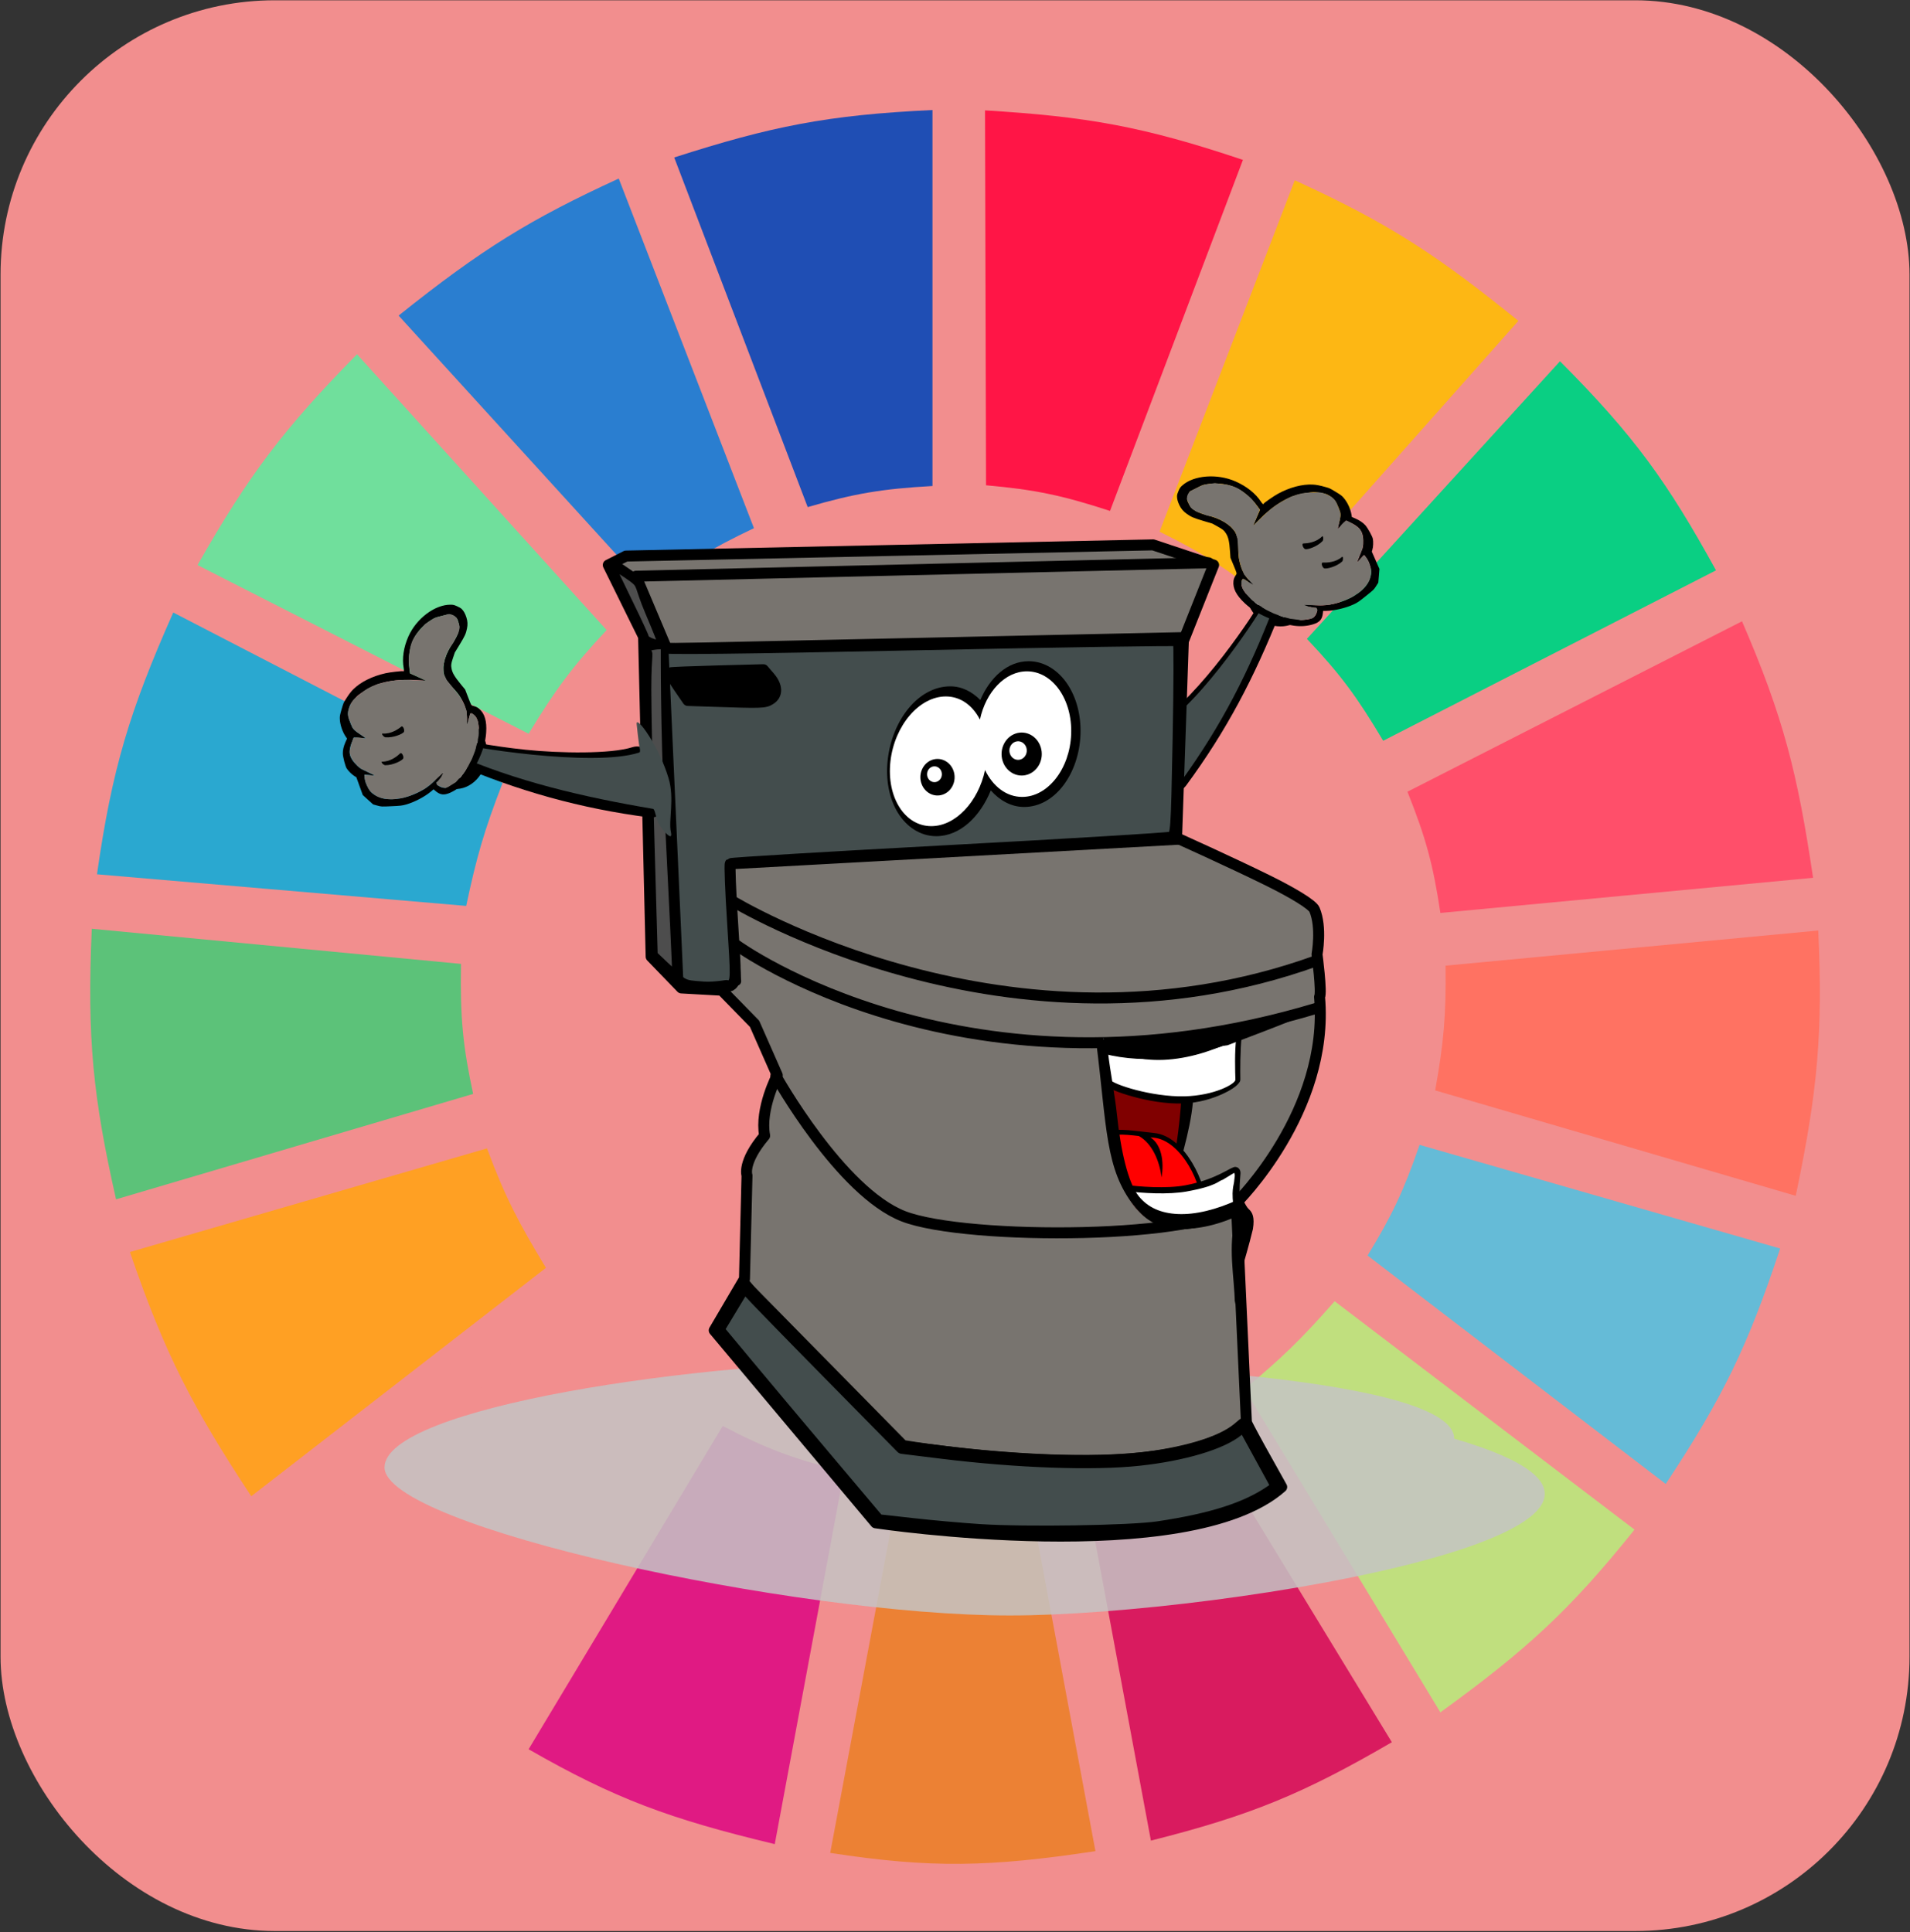 <svg width="686" height="694" viewBox="0 0 686 694" fill="none" xmlns="http://www.w3.org/2000/svg">
<rect x="0" y="0" width="686" height="694" fill="#333333" stroke="none"/>
<rect x="0.197" y="0.101" width="685.626" height="693.507" rx="98.51" fill="#F28E8E"/>
<g clip-path="url(#clip0)">
<path d="M290.092 182.144L242.153 56.56C276.964 45.382 297.12 41.294 334.918 39.52V174.571C316.953 175.578 307.11 177.2 290.092 182.144Z" fill="#1F4EB4"/>
<path d="M354.149 174.308L353.781 39.651C390.232 41.858 410.493 45.36 446.41 57.432L398.676 183.518C381.547 177.934 371.784 175.873 354.149 174.308Z" fill="#FF1546"/>
<path d="M416.473 190.978L465.034 64.763C499.56 80.516 516.708 92.118 545.347 115.249L455.695 216.222C441.676 205.016 433.292 199.276 416.473 190.978Z" fill="#FDB714"/>
<path d="M469.395 229.474L560.291 129.764C586.956 156.505 598.861 173.147 616.323 204.862L496.788 266.077C487.556 250.581 481.683 242.471 469.395 229.474Z" fill="#0ACF83"/>
<path d="M505.505 284.378L625.663 223.164C640.552 257.555 645.636 277.892 651.189 315.301L517.334 327.922C514.709 310.462 512.117 300.936 505.505 284.378Z" fill="#FF4F6A"/>
<path d="M515.464 391.661C518.461 374.894 519.416 365.151 519.199 346.854L653.054 334.233C654.716 370.919 652.89 391.767 644.96 429.525L515.464 391.661Z" fill="#FF7262"/>
<path d="M491.183 450.982C499.96 436.566 504.092 427.897 509.86 411.224L639.357 448.458C627.77 483.481 618.778 501.998 598.266 533.022L491.183 450.982Z" fill="#65BBD7"/>
<path d="M587.061 549.43L479.355 467.39C467.521 480.885 460.41 487.761 446.98 498.944L517.332 615.062C548.487 592.483 563.933 578.246 587.061 549.43Z" fill="#C0DF7E"/>
<path d="M499.901 625.79L429.549 510.303C414.286 518.016 405.347 521.83 388.459 527.342L413.362 661.131C449.04 652.136 468 644.362 499.901 625.79Z" fill="#D91B5F"/>
<path d="M323.088 532.391C340.834 533.554 350.785 533.206 368.536 531.129L393.439 664.917C355.376 670.652 334.461 671.123 298.185 665.548L323.088 532.391Z" fill="#EC8134"/>
<path d="M189.855 628.315L259.584 512.197C275.393 520.465 284.983 523.984 303.165 528.605L278.262 662.393C240.618 653.351 221.033 646.202 189.855 628.315Z" fill="#E01A83"/>
<path d="M102.07 553.216L208.531 470.545C220.403 484.514 228.124 491.178 242.773 502.099L172.422 617.586C141.628 596.301 125.856 582.636 102.07 553.216Z" fill="#F28E8E"/>
<path d="M90.243 537.439C69.066 505.287 59.184 486.254 46.662 449.72L174.914 412.486C181.319 429.736 186.177 439.072 196.081 455.4L90.243 537.439Z" fill="#FFA023"/>
<path d="M41.681 430.788C33.442 394.265 31.21 373.08 32.965 333.602L165.574 346.224C165.235 365.774 166.279 375.937 169.932 392.923L41.681 430.788Z" fill="#5CC279"/>
<path d="M34.833 314.039L167.443 325.398C171.122 308.002 173.88 298.319 180.517 281.223L62.227 220.008C46.505 255.468 40.271 275.999 34.833 314.039Z" fill="#2AA8D0"/>
<path d="M70.943 202.969C89.479 170.335 102.107 153.828 128.221 127.24L217.872 226.319C205.741 239.285 199.622 247.457 189.856 263.552L70.943 202.969Z" fill="#70DF9C"/>
<path d="M233.437 212.435C246.887 202.298 254.98 197.223 270.792 189.717L222.231 64.132C190.631 78.647 173.281 89.272 143.163 113.356L233.437 212.435Z" fill="#2A7ED0"/>
<path d="M522.297 516.758C630.658 548.281 439.861 580.264 362.712 580.264C285.563 580.264 138.11 548.406 138.11 527.061C138.11 505.716 249.907 488.708 327.056 488.708C404.206 488.708 522.297 495.413 522.297 516.758Z" fill="#C4C4C4" fill-opacity="0.85"/>
<path d="M469.382 207.902C472.708 213.563 470.904 220.604 465.353 223.627C459.801 226.65 452.605 224.51 449.279 218.848C445.954 213.186 447.758 206.146 453.309 203.123C458.86 200.1 466.057 202.24 469.382 207.902Z" fill="black"/>
<path d="M466.247 209.061C468.746 213.316 467.39 218.606 463.219 220.877C459.048 223.149 453.641 221.541 451.142 217.287C448.643 213.032 449.999 207.742 454.17 205.471C458.341 203.2 463.748 204.807 466.247 209.061Z" fill="white"/>
<path d="M455.948 213.267C454.423 213.536 453.116 214.743 452.496 216.426C452.494 216.434 452.458 216.419 452.455 216.426C452.455 216.427 452.413 216.514 452.413 216.514C452.413 216.515 452.375 216.591 452.371 216.602C452.367 216.613 452.374 216.638 452.37 216.646C452.365 216.661 452.378 216.669 452.37 216.69C452.363 216.709 452.334 216.714 452.328 216.733C452.294 216.815 452.251 216.907 452.201 216.997C452.045 217.28 451.748 217.708 451.403 218.269C450.726 219.372 449.815 220.9 448.633 222.657C446.26 226.184 442.992 230.811 439.298 235.601C431.913 245.177 422.617 255.486 416.1 259.163C414.777 259.91 413.884 261.164 413.426 262.498C412.979 263.798 412.835 265.202 412.877 266.623C412.96 269.451 413.745 272.497 414.813 275.267C415.88 278.032 417.239 280.533 418.949 282.243C419.796 283.091 420.823 283.889 422.169 284.042C423.613 284.206 425.063 283.435 425.973 282.199C440.733 262.153 450.387 243.497 459.716 220.155C460.266 218.777 460.548 217.442 460.222 216.118C459.876 214.712 458.835 213.679 457.631 213.354C457.074 213.204 456.491 213.171 455.948 213.266V213.267Z" fill="black"/>
<path d="M454.398 216.168C455.161 213.464 459.185 213.595 457.502 217.955C448.386 241.58 438.918 260.261 424.305 280.488C420.267 286.078 411.068 264.152 416.902 260.835C431.58 252.485 453.789 218.328 454.399 216.168H454.398Z" fill="#434D4D"/>
<path fill-rule="evenodd" clip-rule="evenodd" d="M218.469 202.95L231.151 228.672L233.868 343.62L244.739 354.867L259.233 355.677L271.01 367.734L279.162 386.225C279.162 386.225 272.822 398.282 274.632 407.925C266.48 417.568 268.292 422.234 268.292 422.234L267.385 459.363L256.516 477.853L314.492 546.987C314.492 546.987 426.819 563.858 460.337 534.12C446.757 510.006 447.662 510.816 447.662 510.816L444.04 432.039C444.04 432.039 477.552 399.077 473.931 358.091C474.836 356.487 473.026 342.81 473.026 342.81C473.026 342.81 474.836 333.169 472.12 326.738C471.366 324.945 464.48 320.742 455.069 316.11C441.448 309.409 422.575 300.936 422.575 300.936L425.014 230.279L435.878 202.95L414.15 195.715L224.82 199.734L218.474 202.95L218.469 202.95Z" fill="#78746F" stroke="black" stroke-width="3.94" stroke-linecap="round" stroke-linejoin="round"/>
<path d="M268.297 461.777L324.461 518.854C324.461 518.854 418.676 534.93 445.85 511.611" stroke="black" stroke-width="3.185" stroke-linecap="round" stroke-linejoin="round"/>
<path fill-rule="evenodd" clip-rule="evenodd" d="M242.022 242.336L273.728 241.532C273.728 241.532 282.787 249.57 274.633 251.178C266.481 252.785 258.329 250.374 258.329 250.374H247.457L242.022 242.336Z" fill="black" stroke="black" stroke-width="3.185" stroke-linecap="round" stroke-linejoin="round"/>
<path d="M231.155 230.278L238.402 232.689L424.11 228.67H425.016" stroke="black" stroke-width="3.185" stroke-linecap="round" stroke-linejoin="round"/>
<path d="M239.309 232.69L228.438 206.968L434.065 202.146" stroke="black" stroke-width="3.94" stroke-linecap="round" stroke-linejoin="round"/>
<path d="M221.189 202.95L229.342 208.577" stroke="black" stroke-width="3.185" stroke-linecap="round" stroke-linejoin="round"/>
<path d="M262.887 323.545C262.887 323.545 362.681 384.767 472.779 345.107" stroke="black" stroke-width="3.94" stroke-linecap="round" stroke-linejoin="round"/>
<path d="M264.664 339.595C264.664 339.595 347.474 399.902 473.02 362.111" stroke="black" stroke-width="3.94" stroke-linecap="round" stroke-linejoin="round"/>
<path d="M423.203 301.821L261.87 310.663L264.601 352.452" stroke="black" stroke-width="3.194" stroke-linecap="round" stroke-linejoin="round"/>
<path d="M278.659 386.445C278.659 386.445 301.816 428.019 324.462 436.867C347.109 445.7 434.466 445.156 444.439 432.289" stroke="black" stroke-width="3.94" stroke-linecap="round" stroke-linejoin="round"/>
<path d="M352.036 549.813C345.809 549.416 335.006 548.459 328.031 547.679L315.349 546.265L297.041 524.551C286.973 512.626 274.01 497.183 268.232 490.234L257.729 477.617L262.557 469.623L267.384 461.629L269.173 463.808C270.156 465.001 282.899 478.103 297.489 492.913L324.016 519.854L338.253 521.606C365.244 524.933 392.61 525.92 409.126 524.124C425.011 522.416 438.797 518.294 444.435 513.583L446.699 511.684L452.844 522.916L458.99 534.149L456.918 535.592C447.892 541.878 435.313 545.927 415.903 548.812C405.999 550.284 368.454 550.873 352.036 549.813Z" fill="#434D4D" stroke="black" stroke-width="4.732" stroke-linecap="round" stroke-linejoin="round"/>
<path d="M252.707 354.542C244.668 353.924 245.487 354.395 237.42 345.842L234.892 343.162L233.726 296.807C233.085 271.314 232.539 246.254 232.512 241.121L232.464 231.788L236.047 232.636C238.637 233.25 265.006 232.956 331.149 231.573C381.489 230.522 422.93 229.889 423.231 230.166C423.547 230.443 423.506 246.273 423.135 265.345C422.463 299.649 422.436 300.029 420.543 300.682C419.487 301.047 383.56 303.225 340.716 305.523C297.868 307.821 262.581 309.935 262.3 310.221C262.017 310.508 262.39 320.05 263.128 331.43C264.412 351.244 264.4 352.187 262.821 353.732C261.914 354.63 259.825 354.204 260.123 354.145C263.394 353.526 256.77 354.866 252.707 354.542ZM276.651 251.212C279.32 249.553 279.23 246.441 276.418 243.17L274.172 240.557L257.621 240.991C248.518 241.23 240.925 241.536 240.747 241.673C240.568 241.808 241.913 244.097 243.734 246.759L247.047 251.598L254.929 251.866C273.822 252.506 274.607 252.483 276.651 251.212Z" fill="#434D4D" stroke="black" stroke-width="3.94" stroke-linecap="round" stroke-linejoin="round"/>
<path d="M238.405 231.084L243.842 352.469L245.652 353.264" stroke="black" stroke-width="3.185" stroke-linecap="round" stroke-linejoin="round"/>
<path d="M238.698 346.24L235.111 342.825L233.959 302.272C233.325 279.968 232.812 255.302 232.819 247.456C232.83 233.733 233.991 234.757 232.298 233.742C230.474 232.648 238.405 231.552 238.427 232.414C238.447 233.187 238.233 261.498 239.821 292.655C241.408 323.813 242.611 349.391 242.495 349.479C242.38 349.582 240.671 348.124 238.698 346.24Z" fill="#4D4D4D" stroke="black" stroke-width="2.211" stroke-linecap="round" stroke-linejoin="round"/>
<path d="M234.506 230.467C233.135 230.016 232.015 229.32 232.015 228.916C232.015 228.514 229.365 222.78 226.126 216.173C222.888 209.566 220.238 203.972 220.238 203.743C220.238 203.513 224.569 206.262 226.748 207.846C230.318 210.442 228.622 210.17 232.816 220.049C235.375 226.079 237.363 231.075 237.233 231.15C237.103 231.225 235.876 230.917 234.506 230.467Z" fill="#4D4D4D" stroke="black" stroke-width="2.096" stroke-linecap="round" stroke-linejoin="round"/>
<path d="M398.649 387.688L399.559 406.713C400.456 414.573 401.825 422.077 404.229 427.79C408.651 428.401 415.13 428.837 420.835 428.51C423.138 419.549 427.511 406.653 428.463 395.723C428.599 394.161 426.084 395.282 426.183 393.744C425.946 393.754 425.716 393.789 425.476 393.794C413.917 394.057 399.909 389.581 398.648 387.688L398.649 387.688Z" fill="black"/>
<path d="M398.645 387.688L399.555 406.715C400.451 414.576 401.818 422.081 404.221 427.795C408.215 428.359 413.877 428.793 419.15 428.631C421.36 419.587 423.081 409.28 424.042 398.227C424.173 396.727 424.26 395.247 424.36 393.769C413.04 393.744 399.866 389.522 398.645 387.688L398.645 387.688Z" fill="#800000"/>
<path d="M407.13 406.139C404.382 405.855 401.832 405.672 399.535 405.966C400.756 417.027 402.874 427.501 407.466 433.369C409.919 436.503 413.03 438.7 416.648 439.991C419.721 440.437 422.614 440.842 425.139 440.801C427.066 440.77 428.858 440.494 430.334 439.407C431.81 438.321 432.747 436.386 432.952 434.028C433.364 429.313 431.441 423.118 428.179 417.671C424.917 412.225 420.199 407.503 414.492 406.959L407.13 406.139L407.13 406.139Z" fill="black"/>
<path d="M406.975 407.815C404.282 407.536 401.817 407.427 399.727 407.675C400.975 418.088 403.104 427.803 407.458 433.365C408.81 435.092 410.36 436.502 412.087 437.663C422.008 438.653 430.756 441.812 431.448 433.88C432.147 425.873 424.377 409.591 414.34 408.634C413.947 408.597 413.578 408.565 413.186 408.524C417.165 411.109 418.157 417.178 417.181 422.917C416.483 416.956 413.735 410.644 409.034 408.049C408.356 407.971 407.633 407.881 406.975 407.813L406.975 407.815Z" fill="#FF0000"/>
<path d="M445.965 372.185C428.242 374.564 405.636 383.747 395.416 372.925C396.779 377.87 397.337 381.803 397.962 390.522C398.527 390.867 399.22 391.217 400.058 391.587C401.824 392.366 404.178 393.147 406.849 393.884C412.191 395.359 418.865 396.568 424.96 396.352C430.624 396.15 435.668 394.553 439.322 392.837C441.149 391.98 442.63 391.121 443.675 390.3C444.198 389.89 444.601 389.464 444.912 389.08C445.222 388.696 445.504 388.332 445.49 387.719C445.429 385.013 445.408 377.1 445.965 372.185L445.965 372.185Z" fill="black"/>
<path d="M444.963 372.714C427.639 382.187 406.371 384.214 396.34 373.597C396.672 374.799 396.014 371.528 396.263 373.049C396.507 374.138 396.635 375.212 396.722 376.279C396.724 376.291 396.718 376.305 396.719 376.318C397.067 379.182 397.356 382.468 397.613 385.883C397.824 386.517 398.113 387.106 398.482 387.657C399.749 389.549 413.78 394.055 425.389 393.791C436.16 393.546 443.762 389.311 443.711 387.827C443.624 385.3 443.383 377.385 444.012 373.096L444.963 372.714Z" fill="white"/>
<path d="M443.811 419.147C443.368 419.104 443.081 419.259 442.803 419.366C442.433 419.507 442.04 419.703 441.625 419.922C440.796 420.362 439.758 420.941 438.37 421.62C435.594 422.976 431.514 424.667 425.688 425.765C419.166 426.994 408.846 426.309 403.44 425.46C404.521 428.563 405.864 431.257 407.515 433.362C415.325 443.318 429.803 443.691 445.998 436.115C445.405 432.273 445.221 429.39 445.219 427.267C445.216 424.567 445.482 423.04 445.545 421.515C445.559 421.187 445.542 420.801 445.364 420.356C445.186 419.912 444.771 419.441 444.294 419.271C444.108 419.205 443.958 419.161 443.811 419.147L443.811 419.147ZM446.46 438.913C446.009 440.933 445.626 442.851 445.28 444.742C446.194 443.384 446.666 441.643 446.598 439.752C446.593 439.645 446.578 439.538 446.556 439.434C446.52 439.244 446.494 439.099 446.46 438.913L446.46 438.913Z" fill="black"/>
<path d="M439.165 423.76C437.682 424.046 437.336 425.97 426.16 427.98C419.676 429.146 410.196 428.606 404.358 427.797C405.254 429.915 406.29 431.817 407.507 433.368C415.143 443.099 427.577 442.647 443.334 435.593C441.958 426.976 443.229 426.042 443.32 423.774C443.337 423.369 443.72 421.916 443.259 421.279L439.165 423.76Z" fill="white"/>
<path d="M393.685 373.979C397.606 405.1 396.872 419.979 407.46 433.343C415.554 443.561 427.193 444.07 443.89 435.85C440.856 448.636 443.349 458.031 443.527 468.506C444.732 458.347 446.839 454.447 449.992 441.5C450.684 437.212 449.843 435.501 448.471 434.253C447.099 433.005 446.621 429.982 444.976 430.762C436.819 434.605 429.217 436.342 423.059 436.068C416.9 435.794 412.316 433.704 409.062 429.753C405.11 424.955 402.48 412.972 401.182 400.505C400.403 393.023 398.692 384.633 397.959 378.005C405.783 381.677 431.2 376.431 440.837 375.469C529.616 341.944 407.943 382.989 397.708 373.23L393.685 373.979Z" fill="black"/>
<path d="M396.34 377.954C411.912 382.037 429.148 379.358 444.125 373.362" stroke="black" stroke-width="0.985"/>
<path d="M369.473 237.505C361.818 237.505 355.534 243.385 352.092 251.441C349.166 248.485 345.495 246.528 341.3 246.528C329.857 246.528 320.386 258.646 318.827 273.015C318.047 280.2 319.39 286.871 322.465 291.909C325.539 296.947 330.531 300.351 336.249 300.351C344.821 300.351 352.008 293.343 355.852 283.913C359.034 287.483 363.148 289.854 367.816 289.854C378.965 289.854 387.559 277.815 388.066 263.813C388.32 256.815 386.54 250.365 383.256 245.545C379.973 240.724 375.048 237.505 369.473 237.505V237.505Z" fill="black"/>
<path d="M368.838 241.134C360.947 241.134 354.08 248.543 351.953 258.465C349.357 253.393 345.005 250.157 339.707 250.157C330.177 250.157 321.256 260.614 319.812 273.472C318.368 286.33 324.953 296.743 334.482 296.743C343.221 296.743 351.377 287.969 353.793 276.598C356.595 282.446 361.442 286.246 367.125 286.246C376.359 286.246 384.256 276.149 384.721 263.69C385.187 251.23 378.072 241.133 368.839 241.133L368.838 241.134Z" fill="white"/>
<path d="M373.818 268.462C375.051 272.517 372.975 276.872 369.18 278.19C365.386 279.508 361.31 277.288 360.077 273.233C358.844 269.178 360.921 264.823 364.715 263.505C368.51 262.187 372.585 264.407 373.818 268.462V268.462Z" fill="black"/>
<path d="M368.633 268.563C369.166 270.319 368.267 272.204 366.625 272.774C364.983 273.344 363.219 272.384 362.685 270.629C362.151 268.873 363.05 266.988 364.693 266.418C366.335 265.848 368.099 266.808 368.633 268.563V268.563Z" fill="white"/>
<path d="M342.558 277.139C343.607 280.589 341.84 284.294 338.612 285.415C335.384 286.536 331.917 284.648 330.868 281.198C329.819 277.748 331.586 274.043 334.814 272.922C338.042 271.801 341.509 273.689 342.558 277.139Z" fill="black"/>
<path d="M338.15 277.225C338.604 278.718 337.839 280.322 336.442 280.807C335.045 281.292 333.544 280.475 333.09 278.982C332.636 277.489 333.401 275.885 334.798 275.4C336.195 274.914 337.696 275.732 338.15 277.225Z" fill="white"/>
<path d="M155.179 278.415C158.598 283.961 165.351 285.057 170.26 280.862C175.17 276.668 176.379 268.772 172.96 263.226C169.54 257.681 162.788 256.585 157.878 260.779C152.968 264.974 151.76 272.87 155.179 278.415Z" fill="black"/>
<path d="M157.476 275.824C160.045 279.991 165.119 280.814 168.808 277.662C172.498 274.511 173.406 268.578 170.836 264.411C168.267 260.244 163.194 259.421 159.504 262.572C155.815 265.724 154.907 271.657 157.476 275.824Z" fill="white"/>
<path d="M160.636 265.888C161.97 264.867 163.799 264.725 165.447 265.493C165.454 265.495 165.471 265.456 165.478 265.46C165.478 265.46 165.571 265.492 165.571 265.492C165.573 265.492 165.654 265.519 165.665 265.524C165.675 265.528 165.688 265.553 165.696 265.556C165.711 265.563 165.707 265.58 165.727 265.588C165.745 265.598 165.771 265.578 165.789 265.588C165.872 265.622 165.969 265.656 166.069 265.684C166.386 265.771 166.91 265.855 167.562 266C168.845 266.285 170.603 266.702 172.724 267.073C176.983 267.819 182.688 268.673 188.826 269.308C201.097 270.577 219.361 270.864 227.096 268.399C228.666 267.899 230.194 268.125 231.409 268.759C232.593 269.377 233.589 270.316 234.441 271.417C236.136 273.607 237.382 276.525 238.219 279.462C239.055 282.395 239.481 285.363 239.121 288.019C238.943 289.335 238.584 290.759 237.556 291.953C236.453 293.235 234.762 293.818 233.231 293.62C208.403 290.403 186.043 284.134 162.644 274.084C161.263 273.491 160.114 272.714 159.429 271.458C158.701 270.124 158.757 268.514 159.434 267.304C159.747 266.744 160.162 266.252 160.636 265.888L160.636 265.888Z" fill="black"/>
<path d="M163.845 266.832C161.373 265.414 158.442 268.739 162.768 270.665C185.193 280.645 209.575 286.31 234.553 290.538C235.276 290.66 235.53 293.8 236.543 295.823C237.213 297.227 241.898 303.056 240.958 298.872C240.034 294.762 242.326 286.845 240.118 279.506C236.56 267.68 228.327 256.638 228.664 260.067C228.928 262.75 229.211 265.071 229.483 267.156C229.649 268.43 230.223 270.097 229.586 270.305C212.698 275.807 165.82 267.966 163.844 266.832L163.845 266.832Z" fill="#434D4D"/>
<path d="M165.839 218.75C166.531 219.429 167.097 220.455 167.51 221.755C167.954 223.148 168.017 224.31 167.717 225.77C167.341 227.635 166.966 228.445 165.057 231.586L163.35 234.383L162.729 236.239C162.027 238.356 161.945 238.851 162.16 240.024C162.451 241.69 163.195 242.959 165.629 245.937L167.064 247.68L168.152 250.514C169.227 253.296 169.26 253.359 169.71 253.481C171.023 253.844 171.467 254.057 172.113 254.619C174.103 256.33 174.885 259.017 174.612 263.149C174.392 266.456 173.472 269.616 171.619 273.444C168.649 279.582 165.787 282.863 161.819 284.684C159.458 285.752 158.076 285.576 156.241 283.971L155.713 283.513L154.932 284.191C152.651 286.131 148.957 288.084 145.843 288.979C144.433 289.371 143.813 289.451 140.6 289.59C136.99 289.759 136.952 289.756 135.489 289.352L134.015 288.943L132.154 287.263L130.288 285.564L129.136 282.369L127.984 279.173L127.252 278.727C126.364 278.175 125.139 276.973 124.528 276.034C124.019 275.255 123.152 271.913 123.126 270.627C123.1 269.419 123.445 267.949 124.085 266.543L124.649 265.288L124.186 264.625C122.963 262.826 122.094 260.207 122.047 258.14C122.023 257.185 122.103 256.798 122.689 254.752C123.354 252.477 123.373 252.439 124.129 251.245C125.254 249.457 126.006 248.45 126.901 247.575C129.517 244.978 133.704 242.885 138.468 241.823C140.117 241.452 144.459 240.958 144.765 241.105C145.082 241.257 145.152 240.913 144.992 240.018C144.344 236.53 144.949 232.496 146.689 228.582C149.538 222.165 156.219 217.149 161.832 217.203C162.762 217.209 163.048 217.268 164.133 217.742C165.001 218.127 165.503 218.431 165.839 218.75ZM158.854 221.199C156.421 221.791 156.206 221.877 154.986 222.643C152.748 224.037 151.116 225.581 149.62 227.709C147.311 230.988 146.412 235.573 147.085 240.631L147.251 241.874L150.192 243.192L153.133 244.511L150.398 244.33C148.895 244.237 147.592 244.161 147.52 244.174C147.431 244.194 146.664 244.203 145.799 244.197C142.587 244.179 138.904 244.722 136.208 245.597C134.203 246.254 132.898 246.901 130.685 248.323C128.553 249.69 128.53 249.71 127.289 251.158C125.922 252.751 125.619 253.266 125.289 254.476C124.824 256.234 124.936 257.326 125.805 259.584C126.675 261.841 126.945 262.16 129.371 263.766C130.469 264.498 131.346 265.123 131.32 265.174C131.301 265.212 130.341 265.16 129.187 265.077L127.089 264.887L126.633 265.958C124.853 270.104 125.254 272.121 128.438 275.176C129.232 275.935 129.426 276.044 131.959 277.261C133.437 277.971 134.606 278.564 134.555 278.586C134.504 278.609 133.682 278.545 132.744 278.424C131.79 278.312 130.981 278.222 130.926 278.227C130.725 278.209 131.105 280.499 131.431 281.301C132.613 284.181 133.506 285.16 135.894 286.197C137.467 286.874 138.449 287.062 140.495 287.07C144.15 287.096 148.671 285.713 152.329 283.444C153.976 282.411 154.731 281.783 157.085 279.469C158.213 278.344 159.167 277.481 159.2 277.544C159.338 277.815 158.117 279.713 156.887 281.088C156.768 281.22 156.802 281.409 157.026 281.768C157.469 282.469 159.007 283.113 159.936 282.993C161.419 282.793 163.979 280.925 165.67 278.827C168.664 275.107 171.235 269.233 171.805 264.805C172.207 261.758 171.862 258.887 170.928 257.526C170.461 256.845 169.428 256.114 169.065 256.206C168.904 256.239 168.761 256.673 168.317 258.363C168.006 259.535 167.736 260.475 167.715 260.465C167.704 260.46 167.706 259.737 167.73 258.868C167.812 255.778 167.179 253.444 165.447 250.584C164.668 249.281 163.908 248.35 162.202 246.571C160.87 245.192 160.371 244.496 159.82 243.209C158.622 240.385 159.346 236.376 161.809 232.306C162.269 231.536 162.951 230.433 163.318 229.87C164.11 228.63 164.679 227.236 164.897 225.988C165.008 225.334 164.97 224.844 164.755 223.876C164.355 222.19 163.978 221.694 162.506 221.05L161.438 220.568L158.854 221.199Z" fill="black"/>
<path d="M158.581 257.628L159.862 258.338L161.198 260.222C161.934 261.252 162.558 262.165 162.578 262.253C162.605 262.329 162.381 262.253 162.084 262.063C161.78 261.886 160.802 261.306 159.895 260.791C157.685 259.51 155.938 258.041 155.574 257.159C155.491 256.962 155.516 256.706 155.616 256.487L155.79 256.146L156.537 256.536C156.953 256.752 157.872 257.241 158.581 257.628Z" fill="black"/>
<path d="M160.571 267.39C160.357 267.475 159.731 267.49 159.166 267.438C157.781 267.292 151.707 266.136 151.264 265.923C151.032 265.811 150.847 265.581 150.746 265.265C150.525 264.593 150.813 264.055 151.538 263.743C152.087 263.519 152.097 263.524 153.846 264.191C154.82 264.549 156.807 265.393 158.283 266.055L160.954 267.259L160.571 267.39Z" fill="black"/>
<path d="M159.139 272.734C159.055 272.898 153.513 274.891 152.105 275.253L150.468 275.678L149.801 275.31C149.04 274.897 148.929 274.702 149.181 274.21C149.478 273.629 150.143 273.383 152.312 273.024C155.35 272.534 159.327 272.368 159.139 272.734Z" fill="black"/>
<path d="M169.679 256.383L169.975 256.525C170.525 257.007 170.789 257.3 171.102 257.923L171.637 259.037L171.94 261.324L171.948 263.47L171.892 264.3L171.428 266.647L170.612 269.682L169.5 272.575L168.093 275.326L166.389 277.935L163.743 280.948L161.033 282.644L160.089 283.048L158.73 282.824L157.547 282.255L156.956 281.971L156.716 280.999C157.019 280.858 157.15 280.717 157.364 280.454L158.363 279.22L159.067 277.845L159.243 277.501L157.124 279.482L155.006 281.463L152.591 283.302L150.057 284.655L147.227 285.865L145.044 286.531L143.805 286.792L143.038 286.852C141.47 287.158 140.556 287.15 138.905 287.009L137.546 286.784C135.974 286.431 135.204 286.062 133.997 285.079C133.129 284.441 132.706 283.984 132.159 282.911C131.372 281.344 131.009 280.464 130.905 278.882C130.78 278.298 130.969 278.231 131.553 278.336L133.679 278.501C135.096 278.78 134.303 278.407 133.264 277.873L132.081 277.305L129.715 276.168L128.412 275.114C127.616 274.329 127.205 273.861 126.574 272.946C125.604 271.346 125.396 270.423 125.791 268.714C126.058 267.359 126.361 266.517 126.959 264.992C128.863 264.667 129.441 265.025 130.916 265.179C131.517 265.258 131.214 265.029 130.501 264.551L128.311 263.07C127.535 262.471 127.159 262.14 126.592 261.388L125.282 258.189C124.845 256.846 124.813 256.088 125.211 254.727C126.004 252.473 126.608 251.394 128.265 250.197C131.002 247.717 132.649 246.828 135.748 245.652C139.837 244.629 142.112 244.198 146.076 244.188L152.927 244.48L147.308 241.781L147.005 239.493C146.735 237.638 146.702 236.529 147.046 234.372C147.493 231.325 148.047 229.735 149.973 227.211L152.62 224.198L154.858 222.703C155.896 222.026 156.513 221.763 157.688 221.492L161.11 220.566C162.459 220.713 163.13 220.982 164.067 221.986L164.842 224.072L165.081 225.044L165.025 225.874L164.617 227.391L163.562 229.455L162.858 230.83L161.507 232.751L160.451 234.814L159.691 237.02L159.227 239.367L159.354 241.999L160.425 244.226L162.679 247.023L164.932 249.819L166.299 252.189L166.834 253.302L167.609 255.388L167.736 258.02L167.744 260.165L168.328 258.304L168.736 256.786C168.9 256.189 169.074 256.034 169.679 256.383Z" fill="#78746F"/>
<path d="M144.123 260.996C143.113 261.842 140.462 263.73 137.428 263.482C136.78 263.429 137.812 264.78 138.448 264.832C141.327 265.067 144.578 263.619 145.044 262.942C145.455 262.346 144.734 260.485 144.123 260.996L144.123 260.996Z" fill="black"/>
<path d="M143.726 270.609C142.785 271.527 140.292 273.607 137.247 273.585C136.597 273.581 137.733 274.851 138.371 274.855C141.26 274.876 144.386 273.19 144.798 272.48C145.16 271.856 144.294 270.054 143.726 270.609L143.726 270.609Z" fill="black"/>
<path d="M422.74 178.134C422.7 179.086 422.994 180.215 423.591 181.445C424.23 182.765 424.991 183.666 426.227 184.55C427.8 185.684 428.64 186.039 432.234 187.117L435.44 188.072L437.188 189.04C439.177 190.148 439.582 190.461 440.238 191.468C441.179 192.891 441.511 194.315 441.779 198.104L441.928 200.33L443.093 203.135C444.229 205.893 444.248 205.962 444 206.346C443.281 207.471 443.101 207.917 443.014 208.754C442.73 211.318 444.019 213.815 447.09 216.692C449.55 218.995 452.425 220.732 456.455 222.355C462.915 224.958 467.31 225.519 471.51 224.277C473.998 223.528 474.898 222.496 475.14 220.112L475.212 219.429L476.261 219.422C479.296 219.369 483.385 218.404 486.309 217.035C487.624 216.406 488.138 216.061 490.611 214.068C493.399 211.839 493.425 211.812 494.227 210.559L495.032 209.296L495.242 206.839L495.442 204.366L494.075 201.251L492.707 198.136L492.939 197.329C493.212 196.342 493.283 194.653 493.083 193.561C492.918 192.653 491.238 189.616 490.364 188.648C489.544 187.737 488.268 186.874 486.818 186.252L485.529 185.691L485.411 184.899C485.067 182.771 483.89 180.268 482.489 178.708C481.843 177.986 481.516 177.752 479.661 176.621C477.588 175.372 477.548 175.356 476.16 174.966C474.086 174.377 472.831 174.123 471.561 174.059C467.822 173.845 463.271 175.027 459.01 177.349C457.532 178.15 453.978 180.616 453.854 180.924C453.725 181.243 453.435 181.035 452.931 180.269C450.988 177.266 447.738 174.677 443.733 172.916C437.169 170.028 428.743 170.676 424.629 174.376C423.946 174.987 423.775 175.217 423.302 176.275C422.927 177.126 422.767 177.678 422.74 178.134ZM429.607 175.389C431.818 174.241 432.036 174.164 433.471 173.935C436.095 173.506 438.374 173.585 440.959 174.183C444.944 175.102 448.794 177.907 451.809 182.086L452.55 183.114L451.29 186.007L450.031 188.9L451.927 186.983C452.975 185.934 453.886 185.028 453.948 184.991C454.028 184.947 454.601 184.454 455.236 183.885C457.6 181.778 460.701 179.777 463.303 178.667C465.242 177.844 466.657 177.473 469.281 177.081C471.807 176.701 471.839 176.701 473.763 176.963C475.88 177.249 476.461 177.433 477.546 178.112C479.111 179.109 479.787 179.99 480.712 182.227C481.637 184.464 481.658 184.876 480.979 187.646C480.675 188.903 480.462 189.937 480.516 189.958C480.557 189.973 481.23 189.309 482.026 188.495L483.446 186.986L484.527 187.481C488.723 189.387 489.828 191.14 489.595 195.476C489.535 196.556 489.467 196.763 488.439 199.314C487.839 200.803 487.386 202.004 487.44 201.987C487.493 201.971 488.056 201.387 488.666 200.687C489.294 199.981 489.83 199.387 489.874 199.355C490.01 199.211 491.32 201.152 491.635 201.958C492.761 204.859 492.781 206.165 491.735 208.489C491.042 210.016 490.447 210.796 488.939 212.136C486.253 214.539 481.949 216.464 477.667 217.172C475.732 217.481 474.737 217.509 471.389 217.333C469.773 217.236 468.468 217.22 468.488 217.289C468.574 217.579 470.795 218.187 472.66 218.402C472.84 218.421 472.946 218.584 473.03 218.995C473.188 219.803 472.499 221.282 471.728 221.799C470.493 222.618 467.301 222.905 464.594 222.457C459.795 221.658 453.814 218.991 450.316 216.087C447.902 214.096 446.164 211.747 445.909 210.131C445.782 209.323 446.037 208.109 446.37 207.941C446.512 207.86 446.92 208.088 448.422 209.048C449.466 209.712 450.318 210.231 450.327 210.21C450.331 210.199 449.828 209.666 449.207 209.038C446.999 206.806 445.847 204.667 445.141 201.423C444.813 199.951 444.728 198.767 444.754 196.338C444.782 194.45 444.667 193.61 444.181 192.299C443.105 189.429 439.785 186.935 435.136 185.532C434.262 185.262 432.99 184.891 432.328 184.714C430.881 184.314 429.492 183.654 428.465 182.873C427.928 182.461 427.616 182.073 427.102 181.217C426.226 179.71 426.161 179.097 426.802 177.661L427.258 176.608L429.607 175.389Z" fill="black"/>
<path d="M455.113 202.156L454.659 203.515L454.98 205.781C455.151 207.022 455.324 208.104 455.37 208.183C455.403 208.257 455.515 208.054 455.603 207.72C455.705 207.391 456.025 206.323 456.339 205.352C457.083 202.962 457.356 200.737 457.012 199.847C456.936 199.647 456.74 199.475 456.514 199.377L456.148 199.239L455.867 200.015C455.709 200.445 455.368 201.407 455.113 202.156Z" fill="black"/>
<path d="M460.42 210.674C460.638 210.597 461.11 210.2 461.493 209.794C462.415 208.782 466.105 203.966 466.285 203.52C466.379 203.286 466.356 202.995 466.211 202.695C465.907 202.054 465.321 201.844 464.568 202.086C464.006 202.278 464.002 202.288 463.172 203.922C462.7 204.822 461.817 206.743 461.185 208.194L460.046 210.827L460.42 210.674Z" fill="black"/>
<path d="M465.192 213.692C465.369 213.758 470.852 211.618 472.145 210.967L473.65 210.214L473.888 209.507C474.165 208.705 474.111 208.489 473.583 208.289C472.96 208.053 472.296 208.305 470.444 209.454C467.856 211.073 464.8 213.543 465.192 213.692Z" fill="black"/>
<path d="M446.036 208.471L445.916 208.769C445.844 209.484 445.852 209.873 446.054 210.537L446.432 211.71L447.796 213.6L449.281 215.192L449.899 215.769L451.872 217.203L454.584 218.915L457.416 220.33L460.368 221.447L463.439 222.266L467.489 222.768L470.672 222.255L471.65 221.939L472.5 220.886L472.98 219.695L473.22 219.099L472.722 218.224C472.4 218.317 472.205 218.297 471.864 218.243L470.268 217.982L468.792 217.424L468.423 217.284L471.366 217.368L474.309 217.451L477.372 217.236L480.186 216.584L483.121 215.634L485.197 214.703L486.295 214.088L486.904 213.632C488.276 212.836 488.947 212.234 490.069 211.053L490.919 210.001C491.836 208.714 492.15 207.939 492.359 206.425C492.559 205.387 492.554 204.774 492.213 203.623C491.706 201.951 491.364 201.063 490.342 199.825C490.029 199.312 489.843 199.385 489.484 199.844L488.025 201.352C487.171 202.483 487.499 201.69 487.896 200.617L488.377 199.425L489.337 197.041L489.568 195.412C489.612 194.313 489.591 193.699 489.422 192.61C489.028 190.794 488.54 189.976 487.062 188.97C485.923 188.142 485.114 187.717 483.612 186.978C481.979 187.98 481.8 188.621 480.816 189.697C480.427 190.148 480.492 189.781 480.687 188.962L481.278 186.439C481.436 185.49 481.484 185 481.381 184.074L480.127 180.853C479.518 179.575 479.016 178.993 477.776 178.246C475.623 177.096 474.427 176.693 472.37 176.888C468.624 176.838 466.788 177.255 463.679 178.407C459.944 180.316 457.962 181.481 455.023 184.059L450.159 188.742L452.44 183.082L451.075 181.192C449.986 179.644 449.24 178.802 447.488 177.431C445.041 175.469 443.527 174.654 440.349 174.043L436.299 173.541L433.605 173.895C432.367 174.071 431.728 174.279 430.671 174.845L427.497 176.391C426.601 177.38 426.291 178.016 426.296 179.371L427.172 181.419L427.669 182.294L428.287 182.871L429.643 183.727L431.857 184.565L433.333 185.123L435.667 185.663L437.881 186.5L439.974 187.636L441.948 189.069L443.682 191.099L444.437 193.445L444.712 196.982L444.988 200.52L445.623 203.164L446.001 204.337L446.877 206.385L448.61 208.414L450.095 210.006L448.37 209.01L447.014 208.154C446.479 207.819 446.241 207.818 446.036 208.471Z" fill="#78746F"/>
<path d="M468.147 195.215C469.481 195.182 472.753 194.85 474.825 192.688C475.268 192.226 475.443 193.898 475.008 194.351C473.042 196.403 469.632 197.452 468.817 197.255C468.099 197.082 467.34 195.236 468.147 195.215L468.147 195.215Z" fill="black"/>
<path d="M475.114 202.069C476.448 202.135 479.736 202.047 481.973 200.046C482.451 199.619 482.493 201.298 482.024 201.718C479.901 203.617 476.419 204.409 475.621 204.153C474.919 203.927 474.308 202.029 475.114 202.069L475.114 202.069Z" fill="black"/>
</g>
<defs>
<clipPath id="clip0">
<rect width="622.58" height="646.222" fill="white" transform="translate(31.721 23.743)"/>
</clipPath>
</defs>
</svg>
